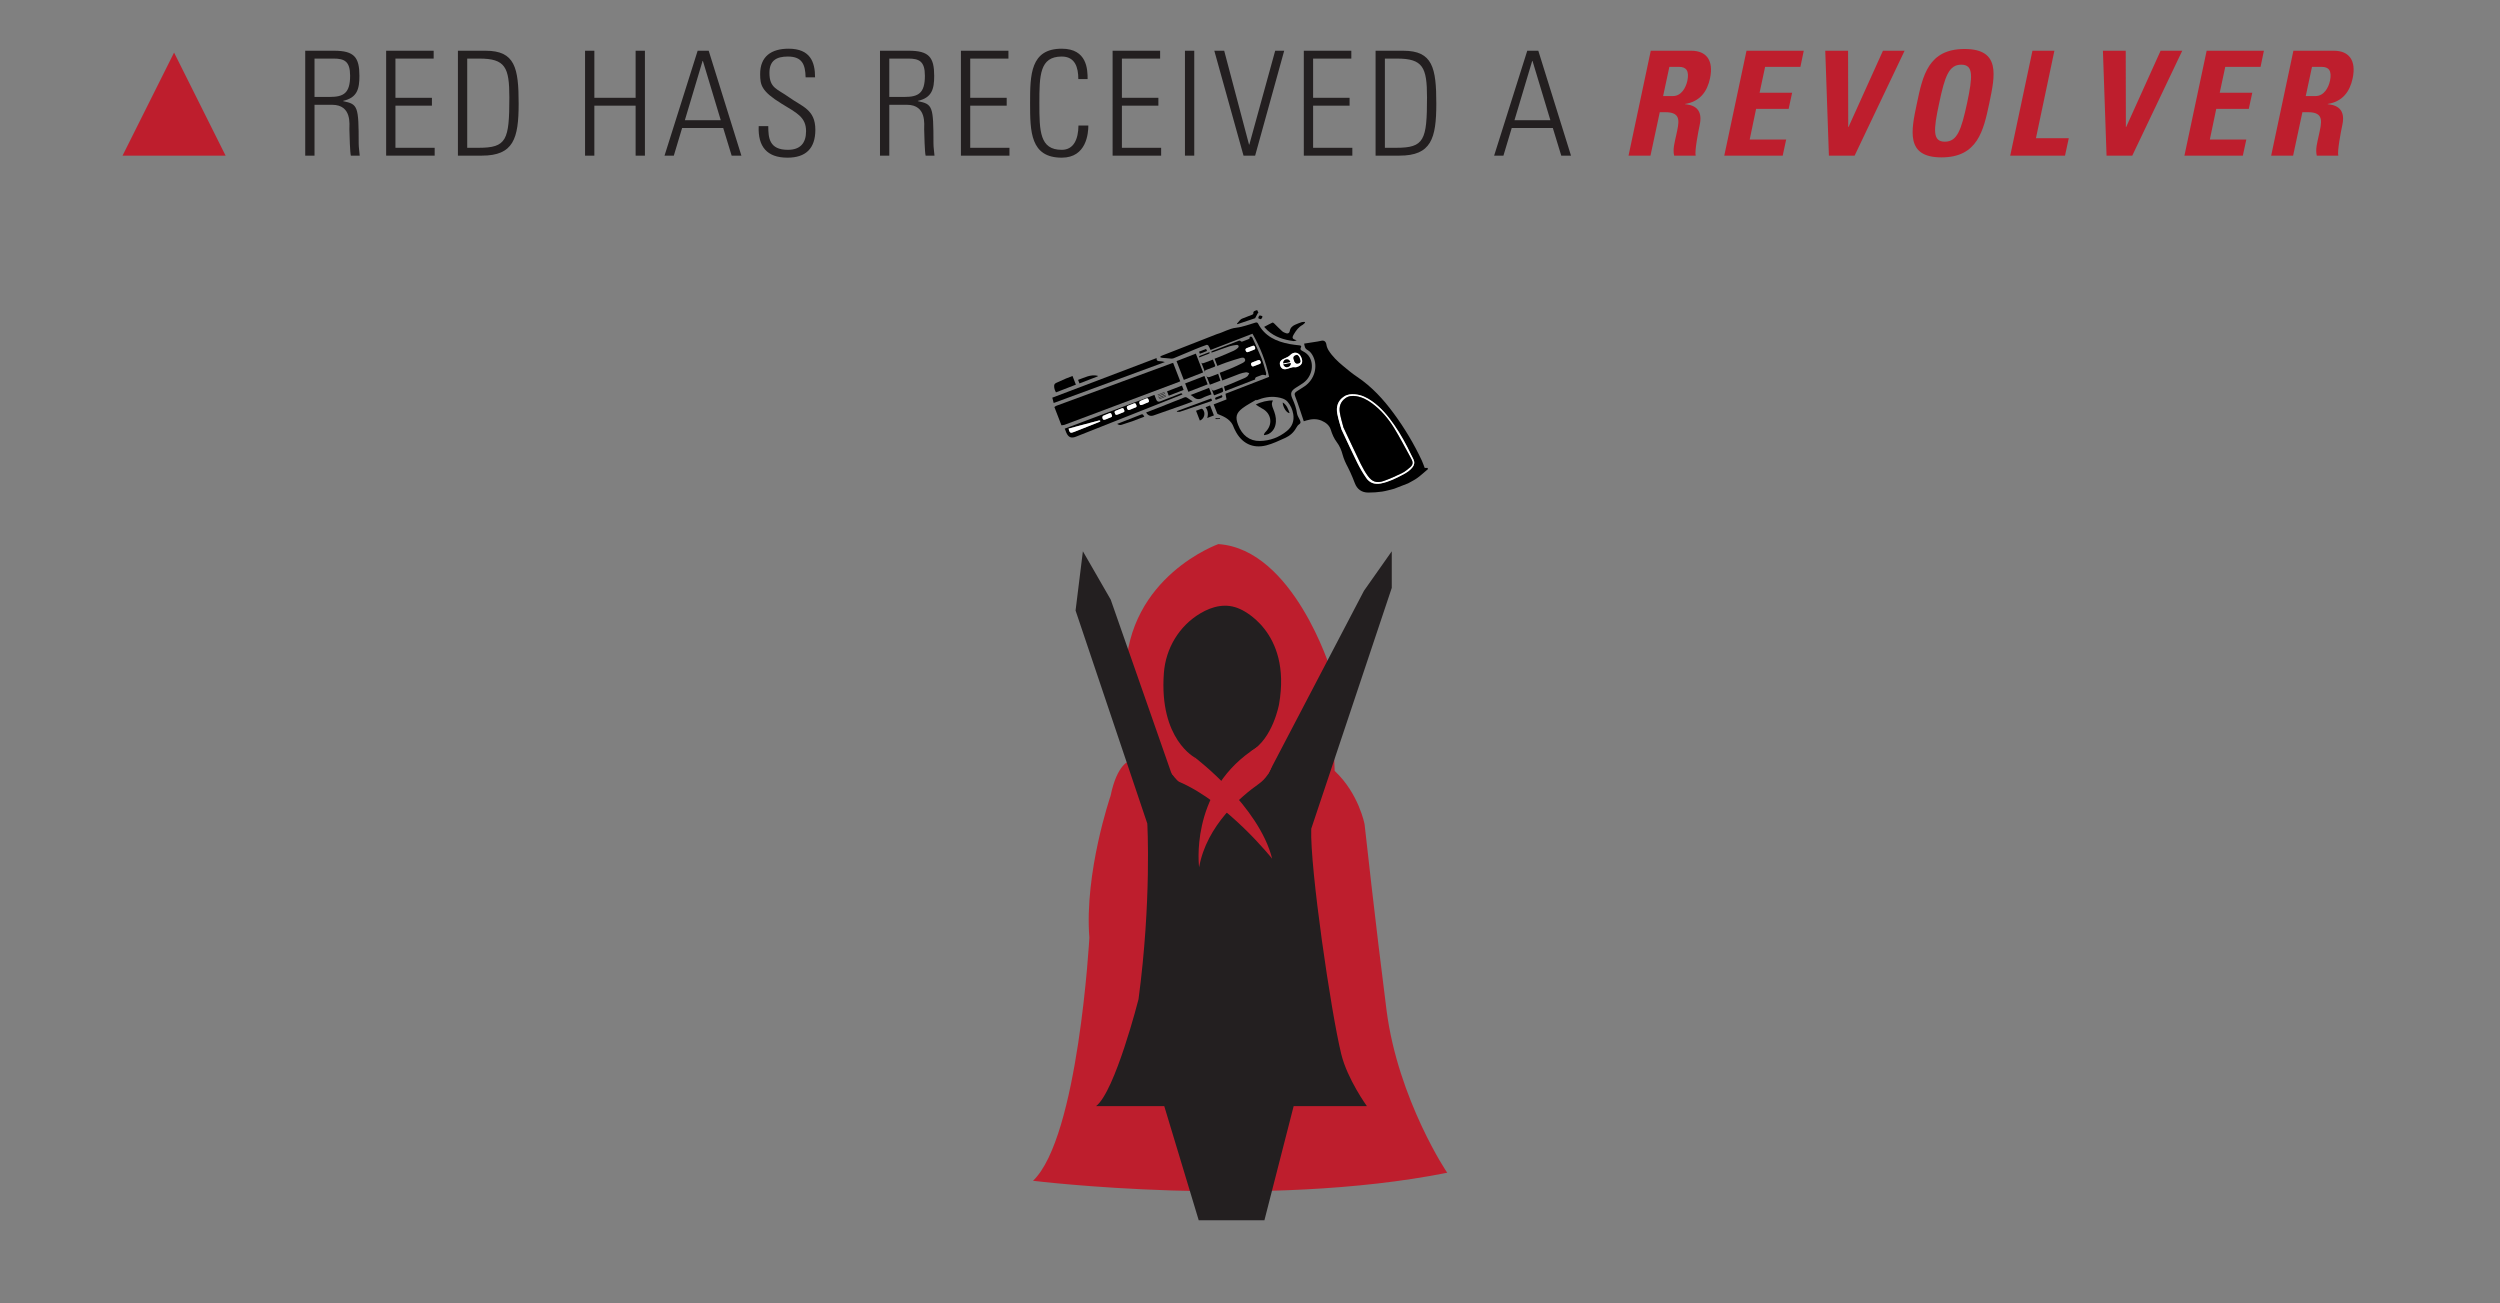 <?xml version="1.0" encoding="utf-8"?>
<!-- Generator: Adobe Illustrator 23.0.3, SVG Export Plug-In . SVG Version: 6.00 Build 0)  -->
<svg version="1.1" id="Layer_1" xmlns="http://www.w3.org/2000/svg" xmlns:xlink="http://www.w3.org/1999/xlink" x="0px" y="0px"
	 viewBox="0 0 518 270" style="enable-background:new 0 0 518 270;" xml:space="preserve">
<rect x="0" y="0" width="518" height="270" fill="#808080" stroke="none"/>
<style type="text/css">
	.st0{fill:#231F20;}
	.st1{fill:#BE1E2D;}
	.st2{fill:#FFFFFF;}
</style>
<g id="w-text">
</g>
<g>
	<g>
		<path class="st0" d="M65.168,21.711v10.537H63.242V10.512h5.991c4.185,0,5.238,1.385,5.238,5.208
			c0,2.71-0.451,4.517-3.372,5.179v0.06c3.041,0.633,3.221,0.994,3.221,8.761
			c0,0.844,0.15,1.687,0.211,2.529h-1.836c-0.181-0.632-0.271-4.245-0.301-5.419
			c-0.03-0.934,0.602-5.118-3.583-5.118H65.168z M65.168,20.085h3.131
			c2.89,0,4.245-0.752,4.245-4.395c0-2.98-1.174-3.553-3.432-3.553h-3.944V20.085z"/>
		<path class="st0" d="M89.854,10.512v1.626h-7.918v8.128h7.557v1.626h-7.557v8.73h8.128v1.626H80.01
			V10.512H89.854z"/>
		<path class="st0" d="M94.881,10.512h5.75c6.081,0,6.834,3.553,6.834,10.959
			c0,7.225-1.054,10.777-7.617,10.777h-4.967V10.512z M96.808,30.623h2.348
			c5.811,0,6.383-1.565,6.383-10.446c0-6.231-0.843-8.038-6.202-8.038h-2.529V30.623z"/>
		<path class="st0" d="M121.223,32.249V10.512h1.927v9.754h8.55v-9.754h1.927v21.736h-1.927V21.892h-8.55
			v10.356H121.223z"/>
		<path class="st0" d="M146.842,10.512l6.774,21.736h-2.017l-1.746-5.72h-8.52l-1.716,5.72h-1.927
			l6.864-21.736H146.842z M149.341,24.903l-3.703-12.283h-0.061l-3.673,12.283H149.341z"/>
		<path class="st0" d="M166.922,16.022c-0.061-2.68-0.723-4.306-3.673-4.306
			c-2.348,0-3.823,0.813-3.823,3.372c0,3.222,1.625,3.312,4.094,5.088
			c2.68,1.927,5.42,2.499,5.42,6.714c0,3.883-1.987,5.78-5.78,5.78
			c-4.245,0-6.142-2.288-5.961-6.533h1.987c0,2.408,0.181,4.907,4.064,4.907
			c2.529,0,3.764-1.354,3.764-3.854c0-2.95-1.957-3.793-5.088-5.72
			c-4.215-2.59-4.396-3.884-4.426-6.052c-0.03-3.763,2.348-5.328,5.9-5.328
			c4.516,0,5.479,2.8,5.479,5.931H166.922z"/>
		<path class="st0" d="M184.262,21.711v10.537h-1.927V10.512h5.991c4.185,0,5.238,1.385,5.238,5.208
			c0,2.71-0.451,4.517-3.372,5.179v0.06c3.041,0.633,3.222,0.994,3.222,8.761
			c0,0.844,0.15,1.687,0.211,2.529h-1.837c-0.181-0.632-0.271-4.245-0.301-5.419
			c-0.03-0.934,0.603-5.118-3.582-5.118H184.262z M184.262,20.085h3.131
			c2.891,0,4.245-0.752,4.245-4.395c0-2.98-1.174-3.553-3.432-3.553h-3.944V20.085z"/>
		<path class="st0" d="M208.948,10.512v1.626h-7.918v8.128h7.557v1.626h-7.557v8.73h8.129v1.626h-10.056
			V10.512H208.948z"/>
		<path class="st0" d="M213.433,21.38c0-5.87,0.061-11.289,6.563-11.289c5.269,0,5.358,4.335,5.358,6.292
			h-1.927c0-2.409-0.662-4.667-3.432-4.667c-4.576,0-4.637,3.884-4.637,9.664
			s0.061,9.664,4.637,9.664c2.498,0,3.432-2.228,3.462-5.027h2.047c0,1.565-0.361,6.653-5.509,6.653
			C213.493,32.67,213.433,27.251,213.433,21.38z"/>
		<path class="st0" d="M240.377,10.512v1.626h-7.918v8.128h7.557v1.626h-7.557v8.73h8.129v1.626h-10.056
			V10.512H240.377z"/>
		<path class="st0" d="M247.45,10.512v21.736h-1.927V10.512H247.45z"/>
		<path class="st0" d="M264.219,10.512h1.867l-6.021,21.736h-2.408l-6.052-21.736h2.048l5.147,19.448h0.061
			L264.219,10.512z"/>
		<path class="st0" d="M279.994,10.512v1.626h-7.918v8.128h7.557v1.626h-7.557v8.73h8.129v1.626h-10.056
			V10.512H279.994z"/>
		<path class="st0" d="M285.021,10.512h5.75c6.082,0,6.834,3.553,6.834,10.959
			c0,7.225-1.054,10.777-7.616,10.777h-4.968V10.512z M286.947,30.623h2.349
			c5.811,0,6.382-1.565,6.382-10.446c0-6.231-0.843-8.038-6.201-8.038h-2.529V30.623z"/>
		<path class="st0" d="M318.738,10.512l6.773,21.736h-2.018l-1.746-5.72h-8.52l-1.716,5.72h-1.927
			l6.864-21.736H318.738z M321.236,24.903l-3.703-12.283h-0.06l-3.673,12.283H321.236z"/>
		<path class="st1" d="M341.979,32.249h-4.546l4.605-21.736h8.399c3.102,0,4.667,1.987,3.884,5.69
			c-0.571,2.77-2.107,4.847-5.147,5.328l-0.03,0.061c0.963,0.12,3.884,0.361,3.04,4.274
			c-0.301,1.386-1.083,5.479-0.843,6.383h-4.455c-0.331-1.324,0.12-2.8,0.421-4.215
			c0.542-2.589,1.265-4.787-2.228-4.787h-1.174L341.979,32.249z M344.598,19.905h2.017
			c1.807,0,2.71-1.806,3.011-3.19c0.422-2.077-0.271-2.86-1.716-2.86h-2.018L344.598,19.905z"/>
		<path class="st1" d="M357.271,32.249l4.606-21.736h11.861l-0.692,3.342h-7.315l-1.145,5.358h6.744
			l-0.723,3.342h-6.743l-1.325,6.353h7.557l-0.723,3.342H357.271z"/>
		<path class="st1" d="M378.195,10.512h4.727l0.03,15.806h0.06l7.136-15.806h4.485l-10.356,21.736h-5.328
			L378.195,10.512z"/>
		<path class="st1" d="M397.19,21.38c1.204-5.75,2.379-11.229,9.875-11.229s6.322,5.479,5.118,11.229
			c-1.205,5.69-2.409,11.229-9.905,11.229S395.986,27.071,397.19,21.38z M407.577,21.38
			c1.174-5.569,1.354-7.978-1.204-7.978c-2.56,0-3.402,2.408-4.576,7.978
			c-1.204,5.569-1.385,7.979,1.174,7.979C405.53,29.359,406.373,26.95,407.577,21.38z"/>
		<path class="st1" d="M416.518,32.249l4.606-21.736h4.546l-3.823,18.124h6.804l-0.783,3.612H416.518z"/>
		<path class="st1" d="M435.725,10.512h4.727l0.03,15.806h0.06l7.136-15.806h4.485l-10.356,21.736h-5.328
			L435.725,10.512z"/>
		<path class="st1" d="M452.613,32.249l4.606-21.736h11.861l-0.692,3.342h-7.315l-1.145,5.358h6.744
			l-0.723,3.342h-6.743l-1.325,6.353h7.557l-0.723,3.342H452.613z"/>
		<path class="st1" d="M475.132,32.249h-4.546l4.605-21.736h8.399c3.102,0,4.667,1.987,3.884,5.69
			c-0.571,2.77-2.107,4.847-5.147,5.328l-0.03,0.061c0.963,0.12,3.884,0.361,3.04,4.274
			c-0.301,1.386-1.083,5.479-0.843,6.383h-4.455c-0.331-1.324,0.12-2.8,0.421-4.215
			c0.542-2.589,1.265-4.787-2.228-4.787h-1.174L475.132,32.249z M477.751,19.905h2.017
			c1.807,0,2.71-1.806,3.011-3.19c0.422-2.077-0.271-2.86-1.716-2.86h-2.018L477.751,19.905z"/>
	</g>
	<polygon class="st1" points="46.745,32.251 36.068,10.898 25.392,32.251 	"/>
</g>
<g>
	<path class="st1" d="M275.711,138.759c0,0-7.713-24.963-23.268-26.024c0,0-18.761,6.637-19.212,26.752
		l0.836,18.158c0,0-2.587,0.563-3.952,7.236c0,0-5.46,15.925-4.398,29.423
		c0,0-2.275,41.404-11.678,50.352c0,0,47.925,5.915,85.841-1.668
		c0.145,0.364-10.218-15.154-12.588-33.669c-2.288-17.876-4.55-38.522-4.55-38.522
		s-1.172-6.356-6.197-11.064L275.711,138.759z"/>
	<path class="st0" d="M246.618,158.511l1.046-1.489c0,0-7.527-3.791-6.51-17.564
		c0.378-5.119,3.168-9.785,7.59-12.391c2.453-1.446,5.337-2.212,8.216-0.86
		c0,0,10.741,4.398,8.058,19.716c0,0-1.287,7.164-5.845,9.75l0.336,2.2l-6.356,5.68
		L246.618,158.511z"/>
	<path class="st0" d="M288.374,121.809v-7.583l-5.763,8.19l-19.864,37.98
		c-0.649,0.1-0.324,0.429-0.649,0.1l-2.588-2.621l-12.891,0.637l-2.261,1.995
		c-0.563,0.496-1.448,0.264-1.696-0.444l-12.525-35.827l-5.763-10.01l-1.517,12.277l14.863,44.142
		c0,0,0.912,15.918-1.82,36.399c0,0-4.853,19.109-8.796,22.143h14.129l7.143,23.659h7.24h6.37
		l6.061-23.659h15.171c0,0-4.032-5.572-5.308-10.768c-2.123-8.645-6.521-38.713-6.218-46.712
		L288.374,121.809z"/>
	<path class="st1" d="M247.664,157.023c0,0,13.196,9.982,15.926,20.902c0,0-9.213-11.609-19.205-15.9
		c-0.567-0.243-1.567-1.668-1.567-1.668L247.664,157.023z"/>
	<path class="st1" d="M260.812,162.427c-3.539,2.492-10.811,8.566-12.357,17.278
		c0,0-2.01-15.068,10.718-24.031c5.089-3.584,5.12-0.3,4.49,2.508
		C263.277,159.903,262.254,161.411,260.812,162.427z"/>
</g>
<g>
	<path d="M288.86,101.273c-0.832,0.201-1.655,0.464-2.498,0.588c-0.94,0.137-1.899,0.204-2.85,0.2
		c-1.361-0.005-2.315-0.674-2.801-1.969c-0.143-0.382-0.287-0.765-0.451-1.138
		c-0.31-0.706-0.599-1.425-0.963-2.103c-0.461-0.859-0.867-1.729-1.12-2.675
		c-0.244-0.913-0.599-1.776-1.184-2.546c-0.582-0.765-0.961-1.641-1.248-2.567
		c-0.289-0.933-1.01-1.505-1.877-1.883c-1.03-0.449-2.085-0.386-3.139-0.075
		c-0.159,0.047-0.317,0.099-0.586,0.182c-0.273-0.822-0.533-1.627-0.808-2.427
		c-0.3-0.876-0.589-1.758-0.929-2.618c-0.24-0.608-0.232-0.808,0.307-1.174
		c0.547-0.371,1.128-0.692,1.666-1.074c1.959-1.392,2.7-3.948,1.762-6.019
		c-0.273-0.604-0.655-1.155-1.233-1.459c-0.557-0.293-0.577-0.761-0.69-1.318
		c0.957-0.149,1.881-0.29,2.803-0.438c0.263-0.042,0.526-0.096,0.785-0.156
		c0.57-0.134,0.942,0.212,1.022,0.787c0.059,0.427,0.239,0.868,0.471,1.236
		c0.779,1.239,1.835,2.239,2.95,3.167c0.961,0.8,1.926,1.608,2.963,2.302
		c3.026,2.027,5.435,4.659,7.571,7.566c2.255,3.068,4.206,6.321,5.819,9.772
		c0.231,0.495,0.4,1.019,0.598,1.53c0.234-0.002,0.412-0.003,0.591-0.004
		c0.03,0.079,0.061,0.157,0.091,0.236c-0.731,0.616-1.433,1.272-2.203,1.835
		c-0.591,0.432-1.268,0.747-1.907,1.115C290.802,100.521,289.831,100.897,288.86,101.273z
		 M277.959,88.996c1.236,2.614,2.221,4.779,3.282,6.906c0.543,1.089,1.165,2.151,1.859,3.151
		c0.715,1.03,1.777,1.365,3.017,1.121c1.666-0.329,3.161-1.083,4.64-1.869
		c0.735-0.39,1.43-0.844,1.945-1.523c0.387-0.51,0.442-1.051,0.158-1.624
		c-0.15-0.302-0.312-0.599-0.457-0.904c-1.026-2.149-2.16-4.236-3.514-6.198
		c-1.294-1.873-2.738-3.61-4.617-4.935c-1.048-0.739-2.181-1.295-3.479-1.418
		c-0.794-0.075-1.567-0.016-2.273,0.438c-1.341,0.864-1.707,2.148-1.432,3.6
		C277.325,87.006,277.749,88.235,277.959,88.996z"/>
	<path d="M218.468,84.337c0.139-0.089,0.267-0.206,0.418-0.262c7.961-2.936,15.925-5.867,23.888-8.798
		c0.09-0.033,0.183-0.056,0.299-0.091c0.493,1.273,0.978,2.526,1.476,3.814
		c-0.114,0.052-0.222,0.11-0.336,0.152c-7.878,2.959-15.756,5.917-23.637,8.868
		c-0.199,0.075-0.43,0.066-0.646,0.096C219.443,86.857,218.956,85.597,218.468,84.337z"/>
	<path d="M222.225,77.903c0.228,0.588,0.456,1.177,0.697,1.8c-1.347,0.521-2.716,1.051-4.124,1.597
		c-0.249-0.436-0.403-0.89-0.378-1.394c0.016-0.323,0.229-0.489,0.507-0.609
		c0.656-0.285,1.307-0.583,1.96-0.875C221.332,78.249,221.778,78.076,222.225,77.903z"/>
	<path d="M251.47,83.791c0.921-0.357,1.783-0.69,2.668-1.033c-0.075-0.4-0.143-0.769-0.218-1.173
		c2.998-1.161,5.985-2.317,9.04-3.5c-0.669-3.171-1.822-6.114-3.448-8.937
		c-2.919,1.13-5.776,2.236-8.685,3.362c-0.161-0.333-0.277-0.632-0.447-0.897
		c-0.063-0.098-0.279-0.193-0.378-0.158c-0.769,0.273-1.532,0.564-2.286,0.875
		c-1.511,0.624-3.013,1.269-4.523,1.894c-0.161,0.066-0.355,0.087-0.53,0.076
		c-0.645-0.041-1.29-0.097-1.933-0.166c-0.133-0.014-0.257-0.107-0.385-0.164
		c0.112-0.088,0.21-0.209,0.337-0.258c3.798-1.492,7.599-2.977,11.399-4.463
		c0.026-0.01,0.052-0.023,0.079-0.03c1.346-0.374,2.529-1.156,3.984-1.317
		c1.339-0.148,2.637-0.676,3.949-1.05c0.253-0.072,0.456-0.054,0.578,0.181
		c1.377,2.653,3.779,3.731,6.538,4.249c0.69,0.129,1.39,0.207,2.089,0.28
		c0.278,0.029,0.38,0.183,0.269,0.381c-0.276,0.496,0.07,0.674,0.399,0.836
		c0.584,0.29,1.062,0.682,1.387,1.252c0.952,1.667,0.419,3.999-1.229,5.246
		c-0.537,0.406-1.132,0.733-1.696,1.104c-0.955,0.629-1.114,1.169-0.646,2.214
		c0.438,0.978,0.809,1.967,0.955,3.046c0.065,0.481,0.381,0.929,0.593,1.388
		c0.157,0.34,0.254,0.621-0.161,0.895c-0.256,0.169-0.451,0.469-0.606,0.748
		c-0.534,0.965-1.336,1.645-2.314,2.082c-1.268,0.566-2.538,1.186-3.873,1.527
		c-2.846,0.728-5.151-0.456-6.462-3.127c-0.093-0.189-0.204-0.374-0.27-0.572
		c-0.507-1.521-1.752-2.181-3.121-2.705c-0.12-0.046-0.278-0.12-0.321-0.222
		C251.949,85.059,251.726,84.453,251.47,83.791z M260.346,82.941
		c-0.022-0.035-0.043-0.071-0.065-0.106c-0.945,0.573-1.947,1.072-2.823,1.737
		c-1.35,1.025-1.525,1.885-0.923,3.466c0.822,2.156,2.398,3.368,4.49,3.334
		c2.106-0.034,4.002-0.745,5.63-2.081c1.092-0.896,1.542-2.086,1.304-3.499
		c-0.157-0.935-0.539-1.789-1.14-2.507c-0.54-0.645-1.348-0.845-2.146-0.975
		C263.169,82.065,261.739,82.389,260.346,82.941z M269.629,74.063c-0.453-1.12-1.551-1.316-2.362-0.435
		c-0.147,0.16-0.357,0.271-0.554,0.374c-0.311,0.163-0.645,0.282-0.952,0.451
		c-0.453,0.25-0.651,0.633-0.572,1.029c0.176,0.884,0.71,1.202,1.575,0.935
		c0.362-0.112,0.719-0.251,1.089-0.325c0.253-0.05,0.543,0.054,0.783-0.019
		C269.631,75.771,270.107,75.172,269.629,74.063z"/>
	<path d="M250.957,72.897c0.116-0.074,0.223-0.17,0.348-0.219c1.782-0.696,3.566-1.387,5.353-2.071
		c0.1-0.038,0.294-0.051,0.332,0.003c0.196,0.28,0.412,0.163,0.635,0.077
		c0.289-0.112,0.578-0.223,0.866-0.335c0.253-0.099,0.542-0.168,0.419-0.519
		c0.352-0.203,0.515-0.024,0.628,0.228c0.631,1.411,1.299,2.807,1.869,4.242
		c0.388,0.976,0.644,2.006,0.94,3.018c0.039,0.134-0.034,0.301-0.055,0.453
		c-0.14-0.033-0.279-0.078-0.421-0.094c-0.132-0.015-0.277-0.031-0.398,0.009
		c-0.347,0.115-0.68,0.269-1.027,0.386c-0.274,0.092-0.439,0.24-0.382,0.548
		c-2.061,0.798-4.105,1.589-6.204,2.402c-0.08-0.294-0.154-0.568-0.253-0.935
		c0.46-0.178,0.906-0.34,1.343-0.522c0.948-0.394,1.894-0.792,2.835-1.203
		c0.243-0.106,0.497-0.229,0.683-0.41c0.171-0.166,0.256-0.419,0.379-0.633
		c-0.227-0.067-0.464-0.212-0.679-0.184c-0.456,0.06-0.914,0.172-1.346,0.33
		c-1.173,0.43-2.333,0.895-3.567,1.373c-0.193-0.573-0.346-1.029-0.536-1.595
		c0.822-0.318,1.615-0.602,2.388-0.931c0.775-0.329,1.542-0.682,2.29-1.069
		c0.309-0.16,0.73-0.389,0.569-0.821c-0.162-0.435-0.636-0.333-0.967-0.24
		c-0.987,0.277-1.962,0.599-2.932,0.929c-0.609,0.207-1.202,0.46-1.83,0.703
		c-0.202-0.521-0.371-0.959-0.577-1.492c0.364-0.141,0.729-0.273,1.087-0.422
		c0.973-0.408,1.949-0.808,2.909-1.244c0.314-0.142,0.597-0.367,0.863-0.591
		c0.094-0.079,0.162-0.294,0.121-0.399c-0.042-0.106-0.245-0.228-0.359-0.212
		c-0.512,0.07-1.034,0.136-1.522,0.296c-1.123,0.367-2.228,0.788-3.341,1.184
		c-0.124,0.044-0.254,0.072-0.381,0.107C251.009,72.994,250.983,72.945,250.957,72.897z M260.357,75.658
		c0.197-0.076,0.391-0.158,0.591-0.227c0.265-0.092,0.344-0.243,0.238-0.518
		c-0.104-0.27-0.239-0.4-0.537-0.278c-0.364,0.15-0.731,0.295-1.102,0.425
		c-0.288,0.101-0.412,0.242-0.289,0.567c0.123,0.323,0.306,0.361,0.588,0.23
		C260.011,75.781,260.186,75.724,260.357,75.658z M259.224,72.7c-0-0.001-0.001-0.003-0.002-0.004
		c0.21-0.081,0.42-0.161,0.629-0.244c0.287-0.114,0.259-0.313,0.167-0.552
		c-0.095-0.245-0.233-0.33-0.486-0.228c-0.378,0.153-0.756,0.305-1.141,0.438
		c-0.295,0.103-0.4,0.25-0.274,0.569c0.129,0.327,0.324,0.341,0.598,0.22
		C258.881,72.825,259.054,72.766,259.224,72.7z"/>
	<path d="M220.614,88.812c6.234-2.345,12.416-4.67,18.585-6.99c0.15,0.388,0.259,0.762,0.436,1.099
		c0.164,0.312,0.438,0.376,0.791,0.235c1.345-0.538,2.7-1.052,4.052-1.574
		c0.19-0.073,0.394-0.197,0.531,0.133c-0.131,0.058-0.253,0.117-0.38,0.167
		c-7.231,2.867-14.463,5.734-21.694,8.6c-0.97,0.384-1.558,0.145-1.988-0.817
		C220.823,89.389,220.726,89.1,220.614,88.812z M221.404,88.82c0.259,0.919,0.382,0.982,1.165,0.672
		c1.687-0.668,3.374-1.336,5.06-2.004c0.091-0.036,0.189-0.064,0.271-0.116
		c0.048-0.031,0.071-0.102,0.105-0.154c-0.064-0.038-0.125-0.1-0.192-0.106
		c-0.079-0.008-0.164,0.03-0.245,0.052c-1.441,0.381-2.882,0.761-4.322,1.146
		C222.638,88.472,222.034,88.645,221.404,88.82z M234.634,84.687c-0.001-0.003-0.003-0.007-0.004-0.01
		c0.209-0.081,0.415-0.171,0.628-0.241c0.309-0.101,0.272-0.297,0.175-0.532
		c-0.096-0.232-0.173-0.456-0.507-0.309c-0.359,0.158-0.724,0.304-1.093,0.436
		c-0.298,0.106-0.439,0.238-0.303,0.589c0.136,0.352,0.318,0.418,0.636,0.252
		C234.313,84.794,234.477,84.747,234.634,84.687z M229.53,86.732c-0.002-0.005-0.004-0.01-0.006-0.016
		c0.235-0.091,0.473-0.175,0.704-0.275c0.321-0.138,0.159-0.363,0.087-0.565
		c-0.069-0.195-0.154-0.371-0.422-0.262c-0.441,0.18-0.891,0.338-1.321,0.541
		c-0.093,0.044-0.178,0.245-0.16,0.357c0.076,0.474,0.247,0.558,0.686,0.386
		C229.242,86.843,229.386,86.788,229.53,86.732z M237.19,83.667c-0.003-0.007-0.005-0.013-0.008-0.02
		c0.222-0.086,0.443-0.174,0.666-0.257c0.317-0.118,0.22-0.334,0.135-0.55
		c-0.082-0.206-0.165-0.397-0.453-0.278c-0.427,0.176-0.866,0.326-1.281,0.526
		c-0.101,0.049-0.201,0.263-0.179,0.377c0.096,0.495,0.227,0.551,0.69,0.369
		C236.902,83.777,237.046,83.722,237.19,83.667z M232.126,85.683
		c-0.001-0.004-0.003-0.007-0.004-0.011c0.209-0.081,0.415-0.168,0.626-0.241
		c0.318-0.109,0.239-0.315,0.151-0.539c-0.089-0.227-0.175-0.417-0.482-0.286
		c-0.411,0.176-0.827,0.341-1.246,0.498c-0.215,0.081-0.266,0.206-0.2,0.423
		c0.141,0.459,0.237,0.512,0.685,0.337C231.813,85.804,231.97,85.744,232.126,85.683z"/>
	<path d="M239.654,74.19c-0.059,0.557,0.226,0.635,0.607,0.642c0.363,0.007,0.724,0.061,1.109,0.186
		c-7.665,2.821-15.329,5.643-23.045,8.483c-0.098-0.374-0.185-0.705-0.289-1.103
		C225.226,79.668,232.396,76.946,239.654,74.19z"/>
	<path d="M247.776,73.271c0.509,1.314,1.004,2.592,1.509,3.897c-1.337,0.518-2.653,1.027-3.997,1.548
		c-0.502-1.296-1-2.584-1.509-3.897C245.104,74.306,246.42,73.796,247.776,73.271z"/>
	<path d="M270.416,66.854c-0.174,0.159-0.325,0.362-0.527,0.468c-0.796,0.416-1.3,1.103-1.745,1.839
		c-0.522,0.862-0.431,1.066,0.534,1.357c-0.227,0.053-0.464,0.176-0.68,0.147
		c-1.982-0.26-3.846-0.827-5.367-2.21c-0.215-0.196-0.407-0.418-0.702-0.725
		c0.622-0.327,1.167-0.628,1.731-0.893c0.074-0.035,0.259,0.098,0.356,0.191
		c0.545,0.525,1.061,1.082,1.625,1.584c0.232,0.207,0.548,0.345,0.849,0.443
		c0.384,0.125,0.684-0.055,0.747-0.454c0.106-0.659,0.515-1.046,1.077-1.302
		c0.459-0.209,0.93-0.395,1.409-0.554c0.193-0.064,0.419-0.029,0.63-0.04
		C270.372,66.755,270.394,66.805,270.416,66.854z"/>
	<path d="M237.482,85.461c0.919-0.356,1.836-0.706,2.748-1.065c1.713-0.674,3.425-1.35,5.132-2.037
		c0.233-0.094,0.409-0.096,0.618,0.055c0.359,0.258,0.739,0.487,1.162,0.76
		c-0.527,0.204-0.976,0.391-1.433,0.552c-2.225,0.788-4.452,1.569-6.679,2.352
		C238.388,86.303,237.805,86.084,237.482,85.461z"/>
	<path d="M246.229,81.185c-0.229-0.591-0.445-1.15-0.672-1.736c1.333-0.516,2.651-1.026,3.999-1.548
		c0.223,0.575,0.442,1.142,0.672,1.736C248.905,80.149,247.588,80.659,246.229,81.185z"/>
	<path d="M251.312,74.504c0.164,0.423,0.304,0.803,0.458,1.177c0.099,0.242-0.068,0.289-0.23,0.352
		c-0.538,0.207-1.071,0.43-1.616,0.619c-0.281,0.098-0.324,0.228-0.225,0.501
		c0.426,1.178,0.418,1.18,1.576,0.732c0.353-0.136,0.705-0.273,1.125-0.436
		c0.162,0.486,0.314,0.942,0.473,1.418c-0.754,0.292-1.46,0.565-2.187,0.847
		c-0.682-1.762-1.371-3.541-1.99-5.141c0.28,0.836,0.28,0.836,1.246,0.462
		C250.384,74.863,250.826,74.692,251.312,74.504z"/>
	<path d="M246.693,81.843c1.317-0.51,2.552-0.988,3.818-1.478c0.17,0.438,0.333,0.861,0.52,1.343
		c-0.623,0.241-1.276,0.426-1.86,0.738c-0.727,0.387-1.333,0.334-1.923-0.224
		C247.109,82.089,246.929,82.001,246.693,81.843z"/>
	<path d="M260.657,64.819c-0.189,0.351-0.378,0.703-0.6,1.115c-1.144,0.387-2.407,0.814-3.67,1.24
		c-0.03-0.043-0.059-0.086-0.089-0.129c0.381-0.34,0.585-0.845,1.115-1.046
		c0.67-0.255,1.339-0.512,2.004-0.779c0.105-0.042,0.277-0.149,0.27-0.207
		c-0.079-0.6,0.376-0.624,0.8-0.761c0.093,0.203,0.183,0.4,0.274,0.598
		C260.726,64.84,260.691,64.829,260.657,64.819z"/>
	<path d="M243.853,85.175c2.362-0.869,4.724-1.738,7.085-2.607c0.268,0.433,0.271,0.461-0.185,0.618
		c-2.069,0.711-4.14,1.417-6.217,2.107c-0.205,0.068-0.451,0.01-0.678,0.011
		C243.856,85.261,243.855,85.218,243.853,85.175z"/>
	<path d="M231.477,87.834c0.219-0.085,0.37-0.143,0.521-0.202c1.4-0.55,2.799-1.1,4.199-1.649
		c0.565-0.222,0.565-0.221,0.913,0.345c-0.838,0.324-1.665,0.663-2.506,0.965
		c-0.727,0.26-1.475,0.463-2.203,0.721C232.071,88.131,231.816,88.058,231.477,87.834z"/>
	<path d="M244.899,79.892c0.129,0.334,0.238,0.615,0.349,0.901c-1.036,0.401-2.05,0.794-3.085,1.194
		c-0.124-0.32-0.233-0.602-0.349-0.901C242.845,80.688,243.849,80.299,244.899,79.892z"/>
	<path d="M223.666,79.449c-0.1-0.258-0.18-0.464-0.287-0.74c1.325-0.451,2.577-1.191,4.053-0.85
		c0.011,0.04,0.022,0.08,0.032,0.119C226.213,78.463,224.961,78.947,223.666,79.449z"/>
	<path d="M248.609,87.145c-0.261-0.674-0.521-1.346-0.788-2.035c0.403-0.156,0.748-0.302,1.103-0.417
		c0.074-0.024,0.213,0.044,0.275,0.112C249.873,85.545,249.543,86.793,248.609,87.145z"/>
	<path d="M249.789,84.368c0.337-0.131,0.62-0.24,0.937-0.363c0.265,0.685,0.528,1.365,0.8,2.066
		c-0.452,0.175-0.888,0.344-1.389,0.538C250.392,85.781,250.283,85.048,249.789,84.368z"/>
	<path d="M253.251,80.276c0.308,0.881,0.309,0.882-0.496,1.191c-0.367,0.141-0.734,0.28-1.103,0.418
		c-0.024,0.009-0.054,0.001-0.116-0c-0.223-0.576-0.451-1.165-0.679-1.754
		c0.369,0.929,0.369,0.929,1.304,0.567C252.525,80.557,252.888,80.416,253.251,80.276z"/>
	<path d="M248.607,73.303c-0.059-0.151-0.107-0.278-0.17-0.438c0.476-0.184,0.948-0.367,1.459-0.565
		c0.064,0.128,0.129,0.259,0.21,0.422C249.604,72.917,249.129,73.101,248.607,73.303z"/>
	<path d="M253.161,81.87c0.205,0.308,0.135,0.466-0.169,0.567c-0.369,0.123-0.727,0.277-1.081,0.414
		c-0.214-0.287-0.188-0.449,0.135-0.555C252.417,82.176,252.775,82.02,253.161,81.87z"/>
	<path d="M248.412,73.962c0.068-0.082,0.119-0.205,0.206-0.241c0.596-0.245,1.197-0.476,1.801-0.7
		c0.074-0.027,0.172,0.013,0.26,0.021c-0.04,0.072-0.063,0.186-0.122,0.209
		c-0.684,0.276-1.373,0.539-2.061,0.805C248.468,74.026,248.44,73.994,248.412,73.962z"/>
	<path d="M261.589,65.669c-0.11,0.162-0.195,0.422-0.338,0.459c-0.155,0.04-0.364-0.127-0.55-0.204
		c0.078-0.185,0.109-0.453,0.248-0.532c0.128-0.073,0.372,0.055,0.564,0.095
		C261.539,65.547,261.564,65.608,261.589,65.669z"/>
	<path d="M241.421,81.565c-0.485,0.188-0.969,0.375-1.454,0.563c-0.01-0.026-0.019-0.052-0.029-0.077
		c0.483-0.187,0.967-0.374,1.45-0.562C241.399,81.514,241.41,81.539,241.421,81.565z"/>
	<path d="M241.538,81.877c-0.485,0.188-0.969,0.375-1.454,0.563c-0.01-0.026-0.019-0.052-0.029-0.077
		c0.484-0.187,0.967-0.374,1.451-0.562C241.517,81.826,241.527,81.851,241.538,81.877z"/>
	<path d="M240.173,82.624c0.472-0.183,0.944-0.365,1.416-0.548c0.009,0.023,0.018,0.046,0.026,0.069
		c-0.472,0.183-0.944,0.365-1.416,0.548C240.19,82.67,240.182,82.647,240.173,82.624z"/>
	<path d="M251.848,86.653c0.313,0.005,0.626,0.01,0.939,0.014c-0,0.051-0.001,0.102-0.001,0.154
		c-0.307,0.002-0.614,0.005-0.921,0.007C251.859,86.769,251.854,86.711,251.848,86.653z"/>
	<path d="M241.306,81.303c-0.474,0.183-0.948,0.367-1.421,0.55c-0.009-0.023-0.018-0.045-0.027-0.068
		c0.473-0.183,0.945-0.366,1.418-0.549C241.286,81.258,241.296,81.281,241.306,81.303z"/>
	<path class="st2" d="M277.959,88.996c-0.209-0.761-0.634-1.989-0.873-3.253
		c-0.275-1.453,0.091-2.737,1.432-3.6c0.706-0.455,1.479-0.514,2.273-0.438
		c1.298,0.123,2.431,0.678,3.479,1.418c1.879,1.325,3.323,3.062,4.617,4.935
		c1.355,1.961,2.489,4.049,3.514,6.198c0.145,0.305,0.307,0.601,0.457,0.904
		c0.284,0.573,0.229,1.113-0.158,1.624c-0.515,0.679-1.21,1.132-1.945,1.523
		c-1.48,0.786-2.974,1.541-4.64,1.869c-1.24,0.244-2.302-0.091-3.017-1.121
		c-0.694-1-1.315-2.061-1.859-3.151C280.179,93.775,279.194,91.61,277.959,88.996z
		 M278.366,88.565c1.301,2.753,2.424,5.179,3.596,7.581c0.418,0.855,0.897,1.695,1.454,2.465
		c0.89,1.231,1.853,1.55,3.287,1.044c1.269-0.448,2.507-1,3.716-1.593
		c0.634-0.31,1.219-0.758,1.749-1.23c0.631-0.562,0.649-1.042,0.237-1.77
		c-0.083-0.147-0.153-0.301-0.234-0.448c-1.105-1.99-2.144-4.022-3.337-5.958
		c-1.207-1.958-2.693-3.71-4.566-5.091c-0.997-0.735-2.073-1.304-3.32-1.479
		c-0.77-0.109-1.507-0.056-2.176,0.421c-1.059,0.756-1.351,1.832-1.151,3.018
		C277.814,86.668,278.17,87.784,278.366,88.565z"/>
	<path class="st2" d="M269.629,74.063c0.478,1.109,0.003,1.708-0.992,2.011
		c-0.241,0.073-0.531-0.031-0.783,0.019c-0.37,0.074-0.727,0.213-1.089,0.325
		c-0.864,0.267-1.399-0.051-1.575-0.935c-0.079-0.397,0.119-0.78,0.572-1.029
		c0.307-0.169,0.641-0.288,0.952-0.451c0.197-0.103,0.406-0.215,0.554-0.374
		C268.077,72.747,269.176,72.943,269.629,74.063z M268.133,74.717c0.02,0.052,0.038,0.106,0.061,0.156
		c0.205,0.446,0.451,0.544,0.909,0.406c0.429-0.129,0.36-0.436,0.295-0.744
		c-0.126-0.591-0.463-1.036-0.747-1c-0.041,0.005-0.08,0.025-0.119,0.039
		C267.986,73.766,267.877,74.076,268.133,74.717z M267.452,75.22
		c-0.532,0.101-1.041,0.198-1.571,0.299c0.262,0.478,0.557,0.641,0.943,0.539
		C267.217,75.955,267.442,75.703,267.452,75.22z M267.349,75.008c-0.142-0.421-0.435-0.602-0.836-0.543
		c-0.389,0.057-0.628,0.352-0.641,0.826C266.368,75.195,266.856,75.102,267.349,75.008z"/>
	<path class="st2" d="M260.357,75.658c-0.171,0.066-0.345,0.123-0.511,0.2
		c-0.282,0.131-0.465,0.092-0.588-0.23c-0.123-0.325,0-0.465,0.289-0.567
		c0.371-0.13,0.738-0.275,1.102-0.425c0.298-0.123,0.433,0.007,0.537,0.278
		c0.106,0.275,0.026,0.426-0.238,0.518C260.748,75.5,260.553,75.582,260.357,75.658z"/>
	<path class="st2" d="M259.224,72.7c-0.17,0.066-0.343,0.126-0.51,0.199
		c-0.274,0.121-0.469,0.107-0.598-0.22c-0.126-0.318-0.021-0.466,0.274-0.569
		c0.385-0.134,0.764-0.285,1.141-0.438c0.253-0.103,0.391-0.017,0.486,0.228
		c0.093,0.239,0.12,0.438-0.167,0.552c-0.209,0.083-0.419,0.163-0.629,0.244
		C259.223,72.697,259.224,72.698,259.224,72.7z"/>
	<path class="st2" d="M221.404,88.82c0.631-0.175,1.235-0.349,1.841-0.511
		c1.44-0.385,2.881-0.764,4.322-1.146c0.081-0.022,0.166-0.06,0.245-0.052
		c0.067,0.007,0.128,0.069,0.192,0.106c-0.034,0.053-0.057,0.124-0.105,0.154
		c-0.082,0.052-0.179,0.08-0.271,0.116c-1.687,0.668-3.373,1.336-5.06,2.004
		C221.785,89.803,221.663,89.74,221.404,88.82z"/>
	<path class="st2" d="M234.634,84.687c-0.157,0.061-0.321,0.107-0.469,0.185
		c-0.318,0.167-0.5,0.101-0.636-0.252c-0.136-0.351,0.005-0.483,0.303-0.589
		c0.369-0.132,0.734-0.278,1.093-0.436c0.334-0.147,0.411,0.077,0.507,0.309
		c0.097,0.235,0.134,0.43-0.175,0.532c-0.213,0.07-0.419,0.16-0.628,0.241
		C234.631,84.68,234.632,84.683,234.634,84.687z"/>
	<path class="st2" d="M229.53,86.732c-0.144,0.056-0.287,0.111-0.431,0.167
		c-0.439,0.172-0.61,0.088-0.686-0.386c-0.018-0.112,0.067-0.314,0.16-0.357
		c0.43-0.202,0.881-0.36,1.321-0.541c0.268-0.109,0.353,0.067,0.422,0.262
		c0.071,0.201,0.234,0.427-0.087,0.565c-0.232,0.099-0.469,0.184-0.704,0.275
		C229.526,86.722,229.528,86.727,229.53,86.732z"/>
	<path class="st2" d="M237.19,83.667c-0.143,0.056-0.287,0.11-0.43,0.167
		c-0.463,0.182-0.594,0.126-0.69-0.369c-0.022-0.114,0.078-0.328,0.179-0.377
		c0.415-0.2,0.854-0.349,1.281-0.526c0.288-0.119,0.372,0.072,0.453,0.278
		c0.085,0.215,0.183,0.431-0.135,0.55c-0.223,0.083-0.444,0.171-0.666,0.257
		C237.184,83.653,237.187,83.66,237.19,83.667z"/>
	<path class="st2" d="M232.126,85.683c-0.156,0.061-0.313,0.121-0.469,0.182
		c-0.448,0.175-0.544,0.122-0.685-0.337c-0.067-0.216-0.015-0.342,0.2-0.423
		c0.419-0.158,0.835-0.322,1.246-0.498c0.306-0.131,0.393,0.059,0.482,0.286
		c0.088,0.224,0.167,0.429-0.151,0.539c-0.211,0.073-0.418,0.16-0.626,0.241
		C232.123,85.676,232.125,85.679,232.126,85.683z"/>
	<path d="M278.366,88.565c-0.197-0.781-0.553-1.897-0.745-3.041c-0.199-1.186,0.092-2.262,1.151-3.018
		c0.669-0.477,1.405-0.529,2.176-0.421c1.246,0.176,2.323,0.744,3.32,1.479
		c1.873,1.381,3.359,3.133,4.566,5.091c1.193,1.936,2.232,3.968,3.337,5.958
		c0.082,0.147,0.151,0.302,0.234,0.448c0.412,0.728,0.394,1.208-0.237,1.77
		c-0.53,0.472-1.115,0.92-1.749,1.23c-1.209,0.593-2.447,1.145-3.716,1.593
		c-1.433,0.506-2.397,0.186-3.287-1.044c-0.557-0.77-1.036-1.609-1.454-2.465
		C280.79,93.745,279.667,91.318,278.366,88.565z"/>
	<path d="M260.2,83.832c0.941-0.54,2.664-0.934,3.574-0.841c-0.416,0.586-0.203,1.151,0.028,1.719
		c0.346,0.851,0.624,1.72,0.565,2.657c-0.068,1.093-0.511,1.986-1.488,2.537
		c-0.271,0.153-0.614,0.177-0.923,0.26c-0.028-0.048-0.057-0.097-0.085-0.145
		c0.067-0.122,0.12-0.255,0.204-0.364c0.12-0.154,0.271-0.285,0.396-0.436
		c1.296-1.559,0.846-3.649-0.968-4.579C261.071,84.418,260.674,84.129,260.2,83.832z"/>
	<path d="M267.212,85.604c-0.722-0.032-1.45-1.421-1.428-2.217
		C266.629,83.909,266.89,84.736,267.212,85.604z"/>
	<path d="M268.133,74.717c-0.256-0.642-0.147-0.952,0.398-1.142c0.04-0.014,0.079-0.034,0.119-0.039
		c0.285-0.036,0.622,0.409,0.747,1c0.065,0.308,0.134,0.615-0.295,0.744
		c-0.458,0.138-0.704,0.04-0.909-0.406C268.171,74.823,268.153,74.77,268.133,74.717z"/>
	<path d="M267.452,75.22c-0.01,0.483-0.235,0.735-0.628,0.838c-0.386,0.102-0.68-0.061-0.943-0.539
		C266.412,75.418,266.92,75.321,267.452,75.22z"/>
	<path d="M267.349,75.008c-0.493,0.094-0.981,0.187-1.477,0.282c0.013-0.473,0.252-0.769,0.641-0.826
		C266.915,74.406,267.208,74.587,267.349,75.008z"/>
</g>
</svg>
